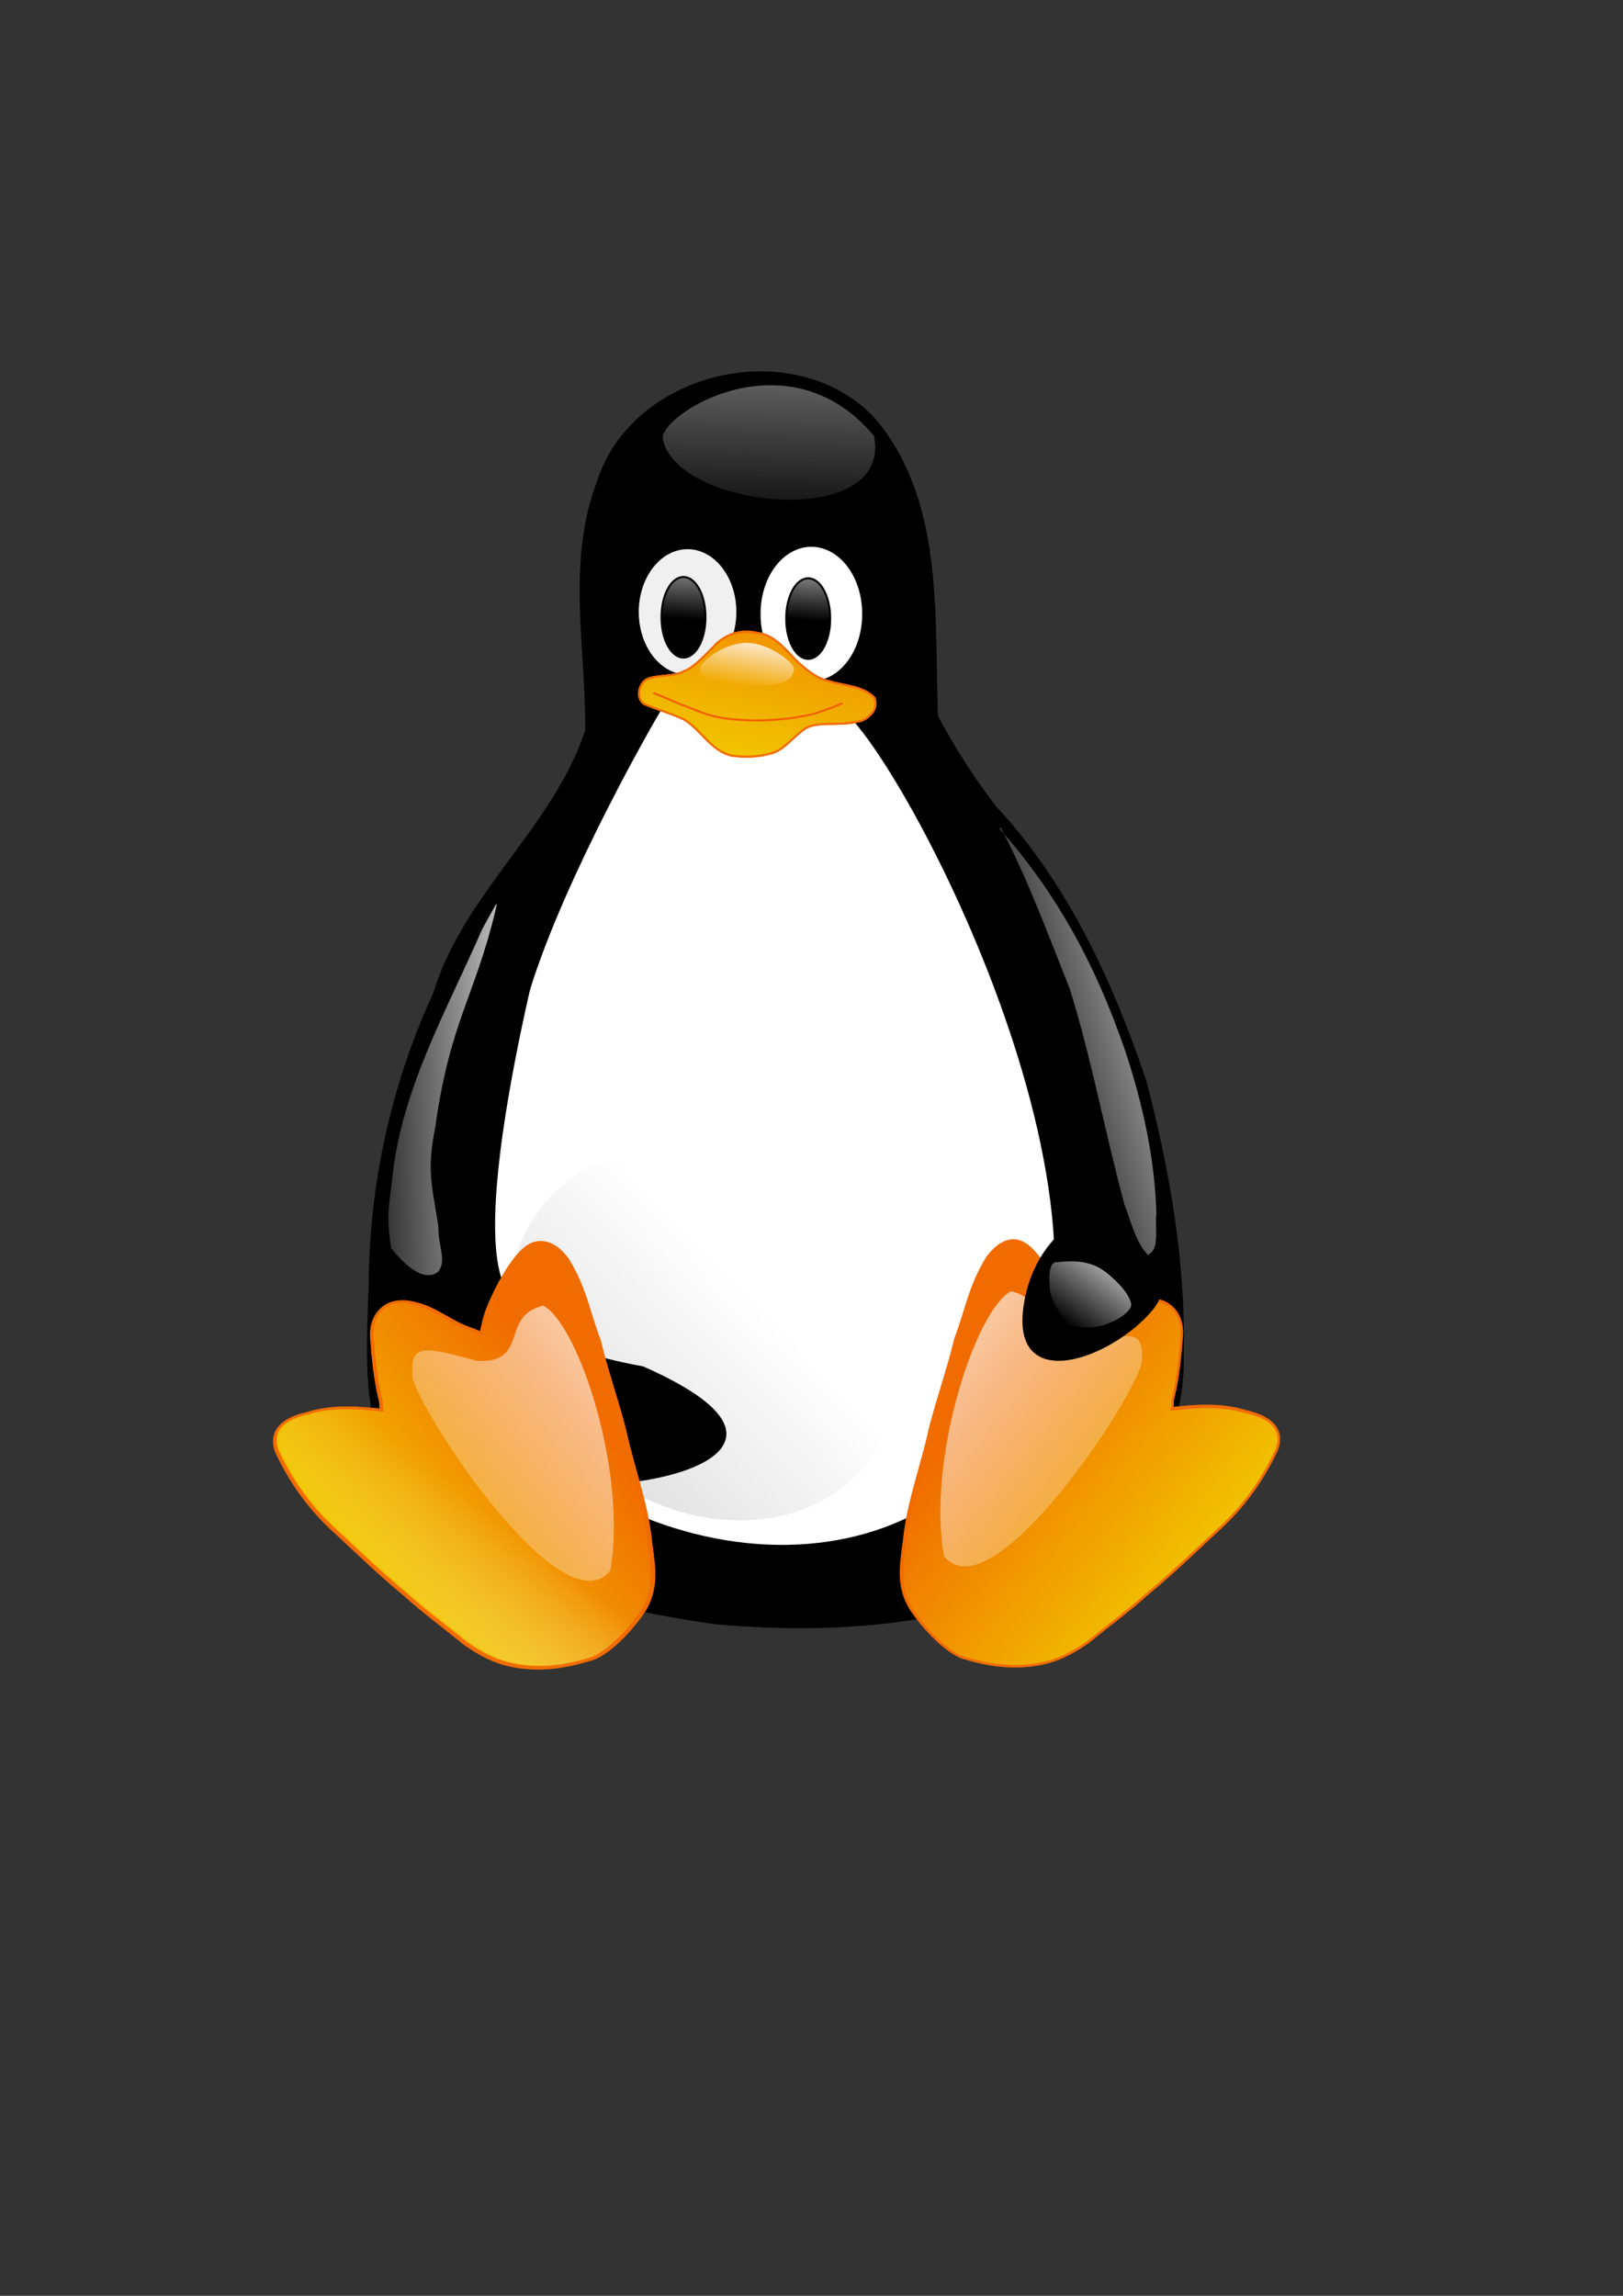 <?xml version="1.0" encoding="UTF-8" standalone="no"?>
<!-- Created with Inkscape (http://www.inkscape.org/) --><svg:svg height="297mm" id="svg2" inkscape:export-filename="/home/garoth/Desktop/tuxmine.png" inkscape:export-xdpi="182.74156" inkscape:export-ydpi="182.74156" inkscape:version="0.41" sodipodi:docbase="/home/garoth/Desktop" sodipodi:docname="tux.svg" sodipodi:version="0.32" width="210mm" xmlns="http://www.w3.org/2000/svg" xmlns:cc="http://web.resource.org/cc/" xmlns:dc="http://purl.org/dc/elements/1.1/" xmlns:inkscape="http://www.inkscape.org/namespaces/inkscape" xmlns:rdf="http://www.w3.org/1999/02/22-rdf-syntax-ns#" xmlns:sodipodi="http://inkscape.sourceforge.net/DTD/sodipodi-0.dtd" xmlns:svg="http://www.w3.org/2000/svg" xmlns:xlink="http://www.w3.org/1999/xlink">
  <svg:rect width="100%" height="100%" fill="#333333" stroke="none"/>
  <svg:defs id="defs3">
    <svg:linearGradient id="linearGradient25980" inkscape:collect="always">
      <svg:stop id="stop25982" offset="0" style="stop-color:#ffffff;stop-opacity:1;"/>
      <svg:stop id="stop25984" offset="1" style="stop-color:#ffffff;stop-opacity:0;"/>
    </svg:linearGradient>
    <svg:linearGradient id="linearGradient25197" inkscape:collect="always">
      <svg:stop id="stop25199" offset="0" style="stop-color:#000000;stop-opacity:1;"/>
      <svg:stop id="stop25201" offset="1" style="stop-color:#000000;stop-opacity:0;"/>
    </svg:linearGradient>
    <svg:linearGradient id="linearGradient24426" inkscape:collect="always">
      <svg:stop id="stop24428" offset="0" style="stop-color:#ffffff;stop-opacity:1;"/>
      <svg:stop id="stop24430" offset="1" style="stop-color:#ffffff;stop-opacity:0;"/>
    </svg:linearGradient>
    <svg:linearGradient id="linearGradient23657" inkscape:collect="always">
      <svg:stop id="stop23659" offset="0" style="stop-color:#f1c700;stop-opacity:1;"/>
      <svg:stop id="stop23661" offset="1" style="stop-color:#f1c700;stop-opacity:0;"/>
    </svg:linearGradient>
    <svg:linearGradient id="linearGradient23643" inkscape:collect="always">
      <svg:stop id="stop23645" offset="0" style="stop-color:#ffffff;stop-opacity:1;"/>
      <svg:stop id="stop23647" offset="1" style="stop-color:#ffffff;stop-opacity:0;"/>
    </svg:linearGradient>
    <svg:linearGradient id="linearGradient23632" inkscape:collect="always">
      <svg:stop id="stop23634" offset="0" style="stop-color:#ffffff;stop-opacity:1;"/>
      <svg:stop id="stop23636" offset="1" style="stop-color:#ffffff;stop-opacity:0;"/>
    </svg:linearGradient>
    <svg:linearGradient id="linearGradient22855" inkscape:collect="always">
      <svg:stop id="stop22857" offset="0" style="stop-color:#ffffff;stop-opacity:1;"/>
      <svg:stop id="stop22859" offset="1" style="stop-color:#ffffff;stop-opacity:0;"/>
    </svg:linearGradient>
    <svg:linearGradient id="linearGradient21313" inkscape:collect="always">
      <svg:stop id="stop21315" offset="0" style="stop-color:#f1ca00;stop-opacity:1;"/>
      <svg:stop id="stop21317" offset="1" style="stop-color:#f1ca00;stop-opacity:0;"/>
    </svg:linearGradient>
    <svg:linearGradient id="linearGradient20537" inkscape:collect="always">
      <svg:stop id="stop20539" offset="0" style="stop-color:#f16c00;stop-opacity:1;"/>
      <svg:stop id="stop20541" offset="1" style="stop-color:#f16c00;stop-opacity:0;"/>
    </svg:linearGradient>
    <svg:linearGradient id="linearGradient18998" inkscape:collect="always">
      <svg:stop id="stop19000" offset="0" style="stop-color:#ffffff;stop-opacity:1;"/>
      <svg:stop id="stop19002" offset="1" style="stop-color:#ffffff;stop-opacity:0;"/>
    </svg:linearGradient>
    <svg:linearGradient id="linearGradient13650" inkscape:collect="always">
      <svg:stop id="stop13652" offset="0" style="stop-color:#ffffff;stop-opacity:1;"/>
      <svg:stop id="stop13654" offset="1" style="stop-color:#ffffff;stop-opacity:0;"/>
    </svg:linearGradient>
    <svg:linearGradient id="linearGradient10580" inkscape:collect="always">
      <svg:stop id="stop10582" offset="0" style="stop-color:#000000;stop-opacity:1;"/>
      <svg:stop id="stop10584" offset="1" style="stop-color:#000000;stop-opacity:0;"/>
    </svg:linearGradient>
    <svg:linearGradient id="linearGradient9002" inkscape:collect="always">
      <svg:stop id="stop9004" offset="0" style="stop-color:#000000;stop-opacity:1;"/>
      <svg:stop id="stop9006" offset="1" style="stop-color:#000000;stop-opacity:0;"/>
    </svg:linearGradient>
    <svg:linearGradient gradientTransform="scale(0.749,1.335)" gradientUnits="userSpaceOnUse" id="linearGradient9010" inkscape:collect="always" x1="46.156" x2="47.387" xlink:href="#linearGradient9002" y1="294.92" y2="262.865"/>
    <svg:linearGradient gradientTransform="scale(0.749,1.335)" gradientUnits="userSpaceOnUse" id="linearGradient9014" inkscape:collect="always" x1="46.156" x2="47.387" xlink:href="#linearGradient9002" y1="294.92" y2="262.865"/>
    <svg:linearGradient gradientTransform="matrix(0.698,0,0,1.433,518.782,-41.252)" gradientUnits="userSpaceOnUse" id="linearGradient10590" inkscape:collect="always" x1="41.581" x2="67.927" xlink:href="#linearGradient10580" y1="428.505" y2="408.703"/>
    <svg:linearGradient gradientTransform="matrix(1.46,0,0,0.685,3.22,-4.218)" gradientUnits="userSpaceOnUse" id="linearGradient13660" inkscape:collect="always" x1="280.664" x2="264.642" xlink:href="#linearGradient13650" y1="88.767" y2="391.799"/>
    <svg:linearGradient gradientTransform="scale(0.768,1.303)" gradientUnits="userSpaceOnUse" id="linearGradient19004" inkscape:collect="always" x1="630.026" x2="642.241" xlink:href="#linearGradient18998" y1="480.813" y2="514.679"/>
    <svg:linearGradient gradientTransform="scale(0.942,1.061)" gradientUnits="userSpaceOnUse" id="linearGradient20543" inkscape:collect="always" x1="148.421" x2="100.484" xlink:href="#linearGradient20537" y1="622.508" y2="691.724"/>
    <svg:linearGradient gradientTransform="matrix(0.942,0,0,1.061,-1.501,0)" gradientUnits="userSpaceOnUse" id="linearGradient21319" inkscape:collect="always" x1="145.529" x2="253.386" xlink:href="#linearGradient21313" y1="693.263" y2="594.821"/>
    <svg:linearGradient gradientTransform="matrix(-0.942,0,0,1.061,761.501,-0.474)" gradientUnits="userSpaceOnUse" id="linearGradient22093" inkscape:collect="always" x1="145.529" x2="253.386" xlink:href="#linearGradient21313" y1="693.263" y2="594.821"/>
    <svg:linearGradient gradientTransform="scale(0.857,1.166)" gradientUnits="userSpaceOnUse" id="linearGradient22861" inkscape:collect="always" x1="359.285" x2="202.747" xlink:href="#linearGradient22855" y1="472.497" y2="643.137"/>
    <svg:linearGradient gradientTransform="matrix(-0.857,0,0,1.166,760.696,-13.556)" gradientUnits="userSpaceOnUse" id="linearGradient22865" inkscape:collect="always" x1="359.285" x2="202.747" xlink:href="#linearGradient22855" y1="472.497" y2="643.137"/>
    <svg:linearGradient gradientTransform="matrix(-0.857,0,0,1.166,760.088,-7.066)" gradientUnits="userSpaceOnUse" id="linearGradient22869" inkscape:collect="always" x1="359.285" x2="202.747" xlink:href="#linearGradient22855" y1="472.497" y2="643.137"/>
    <svg:linearGradient gradientTransform="scale(0.377,2.652)" gradientUnits="userSpaceOnUse" id="linearGradient23638" inkscape:collect="always" x1="726.242" x2="441.802" xlink:href="#linearGradient23632" y1="175.069" y2="234.541"/>
    <svg:linearGradient gradientTransform="matrix(0.61,0,0,1.64,-52.269,2.879)" gradientUnits="userSpaceOnUse" id="linearGradient23649" inkscape:collect="always" x1="1045.304" x2="909.619" xlink:href="#linearGradient23643" y1="245.798" y2="350.681"/>
    <svg:linearGradient gradientTransform="scale(1.371,0.73)" gradientUnits="userSpaceOnUse" id="linearGradient23663" inkscape:collect="always" x1="253.049" x2="289.072" xlink:href="#linearGradient23657" y1="505.128" y2="423.338"/>
    <svg:linearGradient gradientTransform="scale(1.456,0.687)" gradientUnits="userSpaceOnUse" id="linearGradient24432" inkscape:collect="always" x1="257.682" x2="244.761" xlink:href="#linearGradient24426" y1="450.252" y2="486.828"/>
    <svg:linearGradient gradientTransform="scale(1.099,0.91)" gradientUnits="userSpaceOnUse" id="linearGradient25203" inkscape:collect="always" x1="250.426" x2="355.537" xlink:href="#linearGradient25197" y1="1286.215" y2="718.636"/>
    <svg:linearGradient gradientTransform="scale(1.143,0.875)" gradientUnits="userSpaceOnUse" id="linearGradient25986" inkscape:collect="always" x1="553.096" x2="528.929" xlink:href="#linearGradient25980" y1="697.519" y2="726.71"/>
    <svg:linearGradient gradientTransform="matrix(1.121,5.532419e-2,-4.393930e-2,0.89,30.915,-23.827)" gradientUnits="userSpaceOnUse" id="linearGradient25989" inkscape:collect="always" x1="492.35" x2="462.647" xlink:href="#linearGradient25980" y1="687.487" y2="723.247"/>
  </svg:defs>
  <sodipodi:namedview bordercolor="#666666" borderopacity="1.0" id="base" inkscape:current-layer="layer7" inkscape:cx="372.04723" inkscape:cy="526.18109" inkscape:document-units="px" inkscape:pageopacity="0.0" inkscape:pageshadow="2" inkscape:window-height="720" inkscape:window-width="994" inkscape:window-x="0" inkscape:window-y="0" inkscape:zoom="0.51313132" pagecolor="#ffffff" showgrid="false" showguides="true"/>
  <svg:g id="layer12" inkscape:groupmode="layer" inkscape:label="body2">
    <svg:path d="M 458.189,350.096 C 456.317,300.604 461.472,244.334 426.969,204.228 C 387.835,163.517 309.397,181.761 292.342,235.742 C 277.504,274.868 287.016,316.609 286.684,357.214 C 271.001,404.66 226.903,437.396 212.415,485.552 C 191.798,530.177 181.12,578.832 180.796,627.957 C 179.723,663.841 175.666,705.438 203.384,733.24 C 240.98,772.334 296.914,786.107 348.836,793.529 C 400.551,798.418 454.66,795.447 503.397,776.374 C 548.119,757.079 579.728,711.001 578.372,661.828 C 579.385,616.861 571.457,571.817 560.096,528.531 C 543.686,479.806 521.659,431.926 486.222,393.984 C 475.917,380.289 466.383,365.865 458.189,350.096 z " id="path10592" sodipodi:nodetypes="ccccccccccccc" style="fill:#000000;fill-opacity:1;fill-rule:evenodd;stroke:#000000;stroke-width:1px;stroke-linecap:butt;stroke-linejoin:miter;stroke-opacity:1"/>
  </svg:g>
  <svg:g id="layer3" inkscape:groupmode="layer" inkscape:label="beak"/>
  <svg:g id="layer9" inkscape:groupmode="layer" inkscape:label="stomach">
    <svg:path d="M 323.611,345.761 C 319.713,351.795 276.092,427.905 258.879,483.27 C 237.839,550.94 185.363,617.99 222.363,669.49 C 296.363,772.49 447.772,790.375 502.772,684.856 C 557.772,579.336 429.233,346.21 407.619,344.186 C 362.619,303.186 335.304,353.556 323.611,345.761 z " id="path9032" sodipodi:nodetypes="cscccc" style="fill:#ffffff;fill-opacity:1;fill-rule:evenodd;stroke:#000000;stroke-width:1px;stroke-linecap:butt;stroke-linejoin:miter;stroke-opacity:1"/>
  </svg:g>
  <svg:g id="layer18" inkscape:groupmode="layer" inkscape:label="underlight">
    <svg:path d="M 475.512 682.087 A 101.339 83.799 0 1 1  272.835,682.087 A 101.339 83.799 0 1 1  475.512 682.087 z" id="path24435" sodipodi:cx="374.17322" sodipodi:cy="682.08661" sodipodi:rx="101.33858" sodipodi:ry="83.799210" sodipodi:type="arc" style="stroke-opacity:0;stroke:#000000;fill-rule:nonzero;fill-opacity:1.0;fill:url(#linearGradient25203);opacity:0.54" transform="matrix(0.794,0.608,-0.608,0.794,462.408,-116.583)"/>
  </svg:g>
  <svg:g id="layer13" inkscape:groupmode="layer" inkscape:label="arm2">
    <svg:path d="M 269.521,440.042 C 269.521,440.042 222.63,610.594 250.423,634.61 C 270.961,659.351 288.997,663.767 314.384,668.579 C 415.527,713.19 298.607,733.289 265.379,722.819 C 243.618,720.643 176.269,701.073 181.824,629.073 C 187.379,557.073 269.521,440.042 269.521,440.042 z " id="path11356" sodipodi:nodetypes="cccccc" style="fill:#000000;fill-opacity:1;fill-rule:evenodd;stroke:#000000;stroke-width:1px;stroke-linecap:butt;stroke-linejoin:miter;stroke-opacity:1"/>
  </svg:g>
  <svg:g id="layer15" inkscape:groupmode="layer" inkscape:label="underfeet">
    <svg:path d="M 186.349,690.027 C 174.277,688.784 162.013,687.715 150.129,691.422 C 141.44,693.392 131.281,697.443 134.86,709.214 C 141.21,723.233 150.184,735.946 161.108,746.486 C 173.29,757.67 184.574,768.832 197.867,779.823 C 207.36,788.37 217.669,795.934 227.602,804.028 C 234.435,808.752 241.388,812.616 250.098,814.408 C 263.679,817.133 276.356,815.336 289.601,811.152 C 298.438,807.107 308.201,796.248 313.612,788.048 C 321.214,775.595 317.788,764.251 316.375,750.692 C 314.032,733.401 307.747,716.708 304.127,699.736 C 300.316,684.84 295.343,671.161 291.687,655.912 C 286.133,641.34 284.798,630.317 276.145,616.325 C 271.349,609.777 263.866,604.389 256.107,610.999 C 249.451,616.5 241.453,631.52 237.82,641.447 C 233.332,654.934 237.965,653.264 227.48,649.777 C 219.29,646.861 211.304,640.017 202.086,637.873 C 188.629,633.978 180.789,642.684 181.596,654.08 C 182.274,663.294 183.326,674.155 185.455,683.079 C 186.612,686.784 185.774,688.344 186.349,690.027 z " id="path21321" sodipodi:nodetypes="cccccccccccccccccccc" style="fill:#ffffff;fill-opacity:1;fill-rule:nonzero;stroke:#f16c00;stroke-width:1.243px;stroke-linecap:butt;stroke-linejoin:miter;stroke-opacity:1"/>
  </svg:g>
  <svg:g id="layer10" inkscape:groupmode="layer" inkscape:label="feet">
    <svg:path d="M 572.651,688.582 C 584.723,687.339 596.987,686.27 608.872,689.976 C 617.561,691.947 627.719,695.998 624.14,707.769 C 617.79,721.787 608.816,734.501 597.892,745.041 C 585.71,756.225 574.426,767.386 561.133,778.378 C 551.64,786.925 541.331,794.488 531.398,802.583 C 524.565,807.306 517.612,811.17 508.902,812.963 C 495.321,815.688 482.644,813.891 469.399,809.707 C 460.562,805.661 450.799,794.802 445.388,786.603 C 437.786,774.15 441.212,762.806 442.625,749.247 C 444.968,731.955 451.253,715.263 454.873,698.291 C 458.684,683.395 463.657,669.716 467.313,654.467 C 472.867,639.895 474.202,628.872 482.855,614.879 C 487.651,608.331 495.134,602.944 502.893,609.553 C 509.55,615.055 517.547,630.075 521.18,640.002 C 525.668,653.489 521.035,651.818 531.52,648.331 C 539.711,645.415 547.696,638.572 556.914,636.428 C 570.371,632.532 578.211,641.239 577.404,652.634 C 576.726,661.849 575.674,672.71 573.545,681.634 C 572.388,685.339 573.226,686.898 572.651,688.582 z " id="path9797" sodipodi:nodetypes="cccccccccccccccccccc" style="fill:#f16c00;fill-opacity:1;fill-rule:evenodd;stroke:#f16c00;stroke-width:1.243px;stroke-linecap:butt;stroke-linejoin:miter;stroke-opacity:1"/>
    <svg:path d="M 187.848,689.502 C 175.776,688.259 163.512,687.189 151.627,690.896 C 142.938,692.866 132.78,696.917 136.359,708.688 C 142.708,722.707 151.682,735.42 162.607,745.96 C 174.789,757.144 186.073,768.306 199.366,779.297 C 208.858,787.844 219.168,795.408 229.101,803.503 C 235.934,808.226 242.887,812.09 251.597,813.882 C 265.177,816.608 277.855,814.81 291.1,810.626 C 299.937,806.581 309.7,795.722 315.11,787.522 C 322.712,775.07 319.287,763.726 317.874,750.167 C 315.531,732.875 309.246,716.182 305.626,699.21 C 301.815,684.314 296.842,670.635 293.186,655.386 C 287.632,640.815 286.296,629.792 277.644,615.799 C 272.848,609.251 265.365,603.863 257.605,610.473 C 250.949,615.975 242.952,630.995 239.319,640.922 C 234.831,654.408 239.464,652.738 228.979,649.251 C 220.788,646.335 212.802,639.491 203.584,637.347 C 190.128,633.452 182.288,642.158 183.095,653.554 C 183.772,662.768 184.825,673.63 186.954,682.554 C 188.111,686.258 187.273,687.818 187.848,689.502 z " id="path11354" sodipodi:nodetypes="cccccccccccccccccccc" style="fill:url(#linearGradient20543);fill-opacity:1.0;fill-rule:nonzero;stroke:#f16c00;stroke-width:1.243px;stroke-linecap:butt;stroke-linejoin:miter;stroke-opacity:1"/>
    <svg:path d="M 186.848,689.502 C 174.776,688.259 162.512,687.189 150.627,690.896 C 141.938,692.866 131.78,696.917 135.359,708.688 C 141.708,722.707 150.682,735.42 161.607,745.96 C 173.789,757.144 185.073,768.306 198.366,779.297 C 207.858,787.844 218.168,795.408 228.101,803.503 C 234.934,808.226 241.887,812.09 250.597,813.882 C 264.177,816.608 276.855,814.81 290.1,810.626 C 298.937,806.581 308.7,795.722 314.11,787.522 C 321.712,775.07 318.287,763.726 316.874,750.167 C 314.531,732.875 308.246,716.182 304.626,699.21 C 300.815,684.314 295.842,670.635 292.186,655.386 C 286.632,640.815 285.296,629.792 276.644,615.799 C 271.848,609.251 264.365,603.863 256.605,610.473 C 249.949,615.975 241.952,630.995 238.319,640.922 C 233.831,654.408 238.464,652.738 227.979,649.251 C 219.788,646.335 211.802,639.491 202.584,637.347 C 189.128,633.452 181.288,642.158 182.095,653.554 C 182.772,662.768 183.825,673.63 185.954,682.554 C 187.111,686.258 186.273,687.818 186.848,689.502 z " id="path20545" sodipodi:nodetypes="cccccccccccccccccccc" style="fill:url(#linearGradient21319);fill-opacity:1;fill-rule:nonzero;stroke:#f16c00;stroke-width:1.243px;stroke-linecap:butt;stroke-linejoin:miter;stroke-opacity:1"/>
    <svg:path d="M 573.152,689.027 C 585.224,687.784 597.488,686.715 609.373,690.422 C 618.062,692.392 628.22,696.443 624.641,708.214 C 618.292,722.233 609.318,734.946 598.393,745.486 C 586.211,756.67 574.927,767.832 561.634,778.823 C 552.142,787.37 541.832,794.934 531.899,803.028 C 525.066,807.752 518.113,811.616 509.403,813.408 C 495.823,816.133 483.145,814.336 469.9,810.152 C 461.063,806.107 451.3,795.248 445.89,787.048 C 438.288,774.595 441.713,763.251 443.126,749.692 C 445.469,732.401 451.754,715.708 455.374,698.736 C 459.185,683.84 464.158,670.161 467.814,654.912 C 473.368,640.34 474.704,629.317 483.356,615.325 C 488.152,608.777 495.635,603.389 503.395,609.999 C 510.051,615.5 518.048,630.52 521.681,640.447 C 526.169,653.934 521.536,652.264 532.021,648.777 C 540.212,645.861 548.198,639.017 557.416,636.873 C 570.872,632.978 578.712,641.684 577.905,653.08 C 577.228,662.294 576.175,673.155 574.046,682.079 C 572.889,685.784 573.727,687.344 573.152,689.027 z " id="path22091" sodipodi:nodetypes="cccccccccccccccccccc" style="fill:url(#linearGradient22093);fill-opacity:1;fill-rule:nonzero;stroke:#f16c00;stroke-width:1.243px;stroke-linecap:butt;stroke-linejoin:miter;stroke-opacity:1"/>
  </svg:g>
  <svg:g id="layer16" inkscape:groupmode="layer" inkscape:label="underhandlight">
    <svg:path d="M 494.363,631.353 C 477.004,640.7 453.208,713.458 461.648,760.877 C 484.777,789.602 553.741,685.655 558.415,666.293 C 559.082,651.605 556.475,649.97 527.088,658.296 C 501.04,659.946 515.728,636.026 494.363,631.353 z " id="path22863" sodipodi:nodetypes="ccccc" style="fill:url(#linearGradient22869);fill-opacity:1;fill-rule:evenodd;stroke:#000000;stroke-width:1px;stroke-linecap:butt;stroke-linejoin:miter;stroke-opacity:0"/>
  </svg:g>
  <svg:g id="layer11" inkscape:groupmode="layer" inkscape:label="hand">
    <svg:path d="M 545.838,587.908 C 545.838,587.908 507.015,596.412 501.015,638.932 C 495.015,681.451 543.015,664.121 563.015,640.526 C 583.015,616.932 533.267,603.935 530.602,471.243 C 506.499,504.199 545.838,587.908 545.838,587.908 z " id="path9800" sodipodi:nodetypes="ccccc" style="fill:#000000;fill-opacity:1;fill-rule:evenodd;stroke:url(#linearGradient10590);stroke-width:1px;stroke-linecap:butt;stroke-linejoin:miter;stroke-opacity:1"/>
  </svg:g>
  <svg:g id="layer4" inkscape:groupmode="layer" inkscape:label="eyes">
    <svg:path d="M -222.165 317.657 A 24.36 31.181 0 1 1  -270.886,317.657 A 24.36 31.181 0 1 1  -222.165 317.657 z" id="path7455" sodipodi:cx="-246.52559" sodipodi:cy="317.65747" sodipodi:rx="24.360235" sodipodi:ry="31.181101" sodipodi:type="arc" style="fill:#ffffff;fill-opacity:0.941;fill-rule:evenodd;stroke:#000000;stroke-opacity:1" transform="translate(582.765,-18.454)"/>
  </svg:g>
  <svg:g id="layer6" inkscape:groupmode="layer" inkscape:label="test">
    <svg:path d="M 438.484 228.012 A 25.335 33.13 0 1 1  387.815,228.012 A 25.335 33.13 0 1 1  438.484 228.012 z" id="path8239" sodipodi:cx="413.14960" sodipodi:cy="228.01181" sodipodi:rx="25.334644" sodipodi:ry="33.129921" sodipodi:type="arc" style="fill:#ffffff;fill-opacity:1;fill-rule:evenodd;stroke:#000000;stroke-opacity:1" transform="translate(-16.364,72.18)"/>
  </svg:g>
  <svg:g id="layer7" inkscape:groupmode="layer" inkscape:label="pupils">
    <svg:path d="M 56.516 393.661 A 10.719 19.488 0 1 1  35.079,393.661 A 10.719 19.488 0 1 1  56.516 393.661 z" id="path8242" sodipodi:cx="45.797245" sodipodi:cy="393.66141" sodipodi:rx="10.718504" sodipodi:ry="19.488188" sodipodi:type="arc" style="fill:url(#linearGradient9010);fill-opacity:1;fill-rule:evenodd;stroke:#000000;stroke-opacity:1" transform="translate(288.451,-91.849)"/>
    <svg:path d="M 56.516 393.661 A 10.719 19.488 0 1 1  35.079,393.661 A 10.719 19.488 0 1 1  56.516 393.661 z" id="path9012" sodipodi:cx="45.797245" sodipodi:cy="393.66141" sodipodi:rx="10.718504" sodipodi:ry="19.488188" sodipodi:type="arc" style="fill:url(#linearGradient9014);fill-opacity:1;fill-rule:evenodd;stroke:#000000;stroke-opacity:1" transform="translate(349.437,-91.2)"/>
  </svg:g>
  <svg:path d="M 334.659,328.103 C 339.277,326.647 346.42,318.723 350.628,314.461 C 356.26,309.544 362.868,307.825 370.333,309.465 C 379.077,310.455 384.355,318.065 390.331,323.901 C 394.771,327.846 399.536,331.879 405.536,333.052 C 412.962,335.476 421.887,335.183 427.64,341.198 C 429.493,345.947 426.232,350.246 421.492,352.328 C 415.295,353.991 411.002,353.831 405.229,353.95 C 400.95,354.07 395.826,354.152 392.276,357.328 C 387.333,360.862 382.833,367.14 376.586,368.496 C 370.37,370.156 363.945,370.318 357.571,369.407 C 347.523,366.865 342.982,356.953 334.542,351.772 C 328.128,348.748 321.218,346.895 314.795,344.098 C 310.015,340.088 313.625,332.611 317.258,331.686 C 322.123,330.021 330.312,330.795 334.659,328.103 z " id="path5253" sodipodi:nodetypes="ccccccccccccccc" style="fill:#f19000;fill-opacity:1;fill-rule:evenodd;stroke:#f16c00;stroke-width:1px;stroke-linecap:butt;stroke-linejoin:miter;stroke-opacity:1"/>
  <svg:g id="layer17" inkscape:groupmode="layer" inkscape:label="beak2">
    <svg:path d="M 334.659,328.103 C 339.277,326.647 346.42,318.723 350.628,314.461 C 356.26,309.544 362.868,307.825 370.333,309.465 C 379.077,310.455 384.355,318.065 390.331,323.901 C 394.771,327.846 399.536,331.879 405.536,333.052 C 412.962,335.476 421.887,335.183 427.64,341.198 C 429.493,345.947 426.232,350.246 421.492,352.328 C 415.295,353.991 411.002,353.831 405.229,353.95 C 400.95,354.07 395.826,354.152 392.276,357.328 C 387.333,360.862 382.833,367.14 376.586,368.496 C 370.37,370.156 363.945,370.318 357.571,369.407 C 347.523,366.865 342.982,356.953 334.542,351.772 C 328.128,348.748 321.218,346.895 314.795,344.098 C 310.015,340.088 313.625,332.611 317.258,331.686 C 322.123,330.021 330.312,330.795 334.659,328.103 z " id="path23655" sodipodi:nodetypes="ccccccccccccccc" style="fill:url(#linearGradient23663);fill-opacity:1.0;fill-rule:evenodd;stroke:#f16c00;stroke-width:1px;stroke-linecap:butt;stroke-linejoin:miter;stroke-opacity:1"/>
  </svg:g>
  <svg:path d="M 319.5,338.862 C 323.672,340.386 326.249,341.583 330.401,343.405 C 334.666,345.12 338.784,346.667 343.1,348.334 C 346.84,349.727 347.946,349.929 352.075,350.848 C 355.834,351.458 357.385,351.672 361.41,351.917 C 368.192,352.437 373.927,352.289 380.18,351.795 C 383.321,351.528 385.779,351.304 388.716,350.851 C 392.508,350.13 395.768,349.752 398.742,348.78 C 402.382,347.523 404.315,346.818 407.733,345.643 C 409.251,345.068 410.302,344.452 411.965,343.763" id="path5936" sodipodi:nodetypes="cccccccccc" style="fill:none;fill-opacity:0.75;fill-rule:evenodd;stroke:#f16000;stroke-width:1px;stroke-linecap:butt;stroke-linejoin:miter;stroke-opacity:1"/>
  <svg:g id="layer5" inkscape:groupmode="layer" inkscape:label="eye2"/>
  <svg:g id="layer14" inkscape:groupmode="layer" inkscape:label="light">
    <svg:path d="M 323.736,215.089 C 320.098,203.396 384.956,161.404 427.881,212.923 C 437.547,260.286 330.881,249.734 323.736,215.089 z " id="path12876" sodipodi:nodetypes="ccc" style="fill:url(#linearGradient13660);fill-opacity:1;fill-rule:evenodd;stroke:#000000;stroke-width:1px;stroke-linecap:butt;stroke-linejoin:miter;stroke-opacity:1"/>
    <svg:path d="M 265.725,638.419 C 283.084,647.766 306.88,720.524 298.44,767.943 C 275.312,796.668 206.347,692.721 201.674,673.359 C 201.006,658.671 203.613,657.036 233,665.362 C 259.049,667.012 244.36,643.092 265.725,638.419 z " id="path22095" sodipodi:nodetypes="ccccc" style="fill:url(#linearGradient22861);fill-opacity:1.0;fill-rule:evenodd;stroke:#000000;stroke-width:1px;stroke-linecap:butt;stroke-linejoin:miter;stroke-opacity:0"/>
    <svg:path d="M 242.386,444.817 C 243.588,439.564 243.189,440.973 235.742,454.446 C 218.484,494.016 197.148,531.104 192.072,573.753 C 190.615,588.996 188.582,592.39 191.24,610.211 C 196.562,616.8 206.526,627.524 214.144,621.925 C 218.7,616.458 214.201,609.658 214.376,599.518 C 211.177,579.349 208.65,572.013 212.852,551.182 C 219.983,499.737 232.245,487.276 242.386,444.817 z " id="path22871" sodipodi:nodetypes="cccccccc" style="stroke-opacity:0;stroke-linejoin:miter;stroke-linecap:butt;stroke-width:1px;stroke:#000000;fill-rule:evenodd;fill-opacity:1.0;fill:url(#linearGradient23638)"/>
    <svg:path d="M 342.443,326.083 C 344.12,322.478 354.478,314.372 365.117,314.334 C 374.818,314.283 385.966,322.062 388.231,326.465 C 388.547,332.068 383.076,333.767 380.581,334.208 C 375.616,335.334 361.511,335.934 356.608,335.04 C 341.816,331.813 342.599,329.801 342.443,326.083 z " id="path23665" sodipodi:nodetypes="cccccc" style="stroke-opacity:0;stroke-linejoin:miter;stroke-linecap:butt;stroke-width:0.887px;stroke:#000000;fill-rule:evenodd;fill-opacity:1.0;fill:url(#linearGradient24432)"/>
    <svg:path d="M 515.851,617.21 C 520.812,616.936 531.436,614.893 540.624,621.897 C 545.04,625.381 551.95,631.683 553.185,637.511 C 553.827,640.173 548.009,644.862 543.062,646.589 C 536.549,649.702 529.99,649.456 523.772,648.15 C 519.622,644.948 513.983,636.001 513.481,630.865 C 512.855,623.636 513.035,618.606 515.851,617.21 z " id="path25205" sodipodi:nodetypes="ccccccc" style="opacity:0.842;fill:url(#linearGradient25989);fill-opacity:1;fill-rule:evenodd;stroke:#000000;stroke-width:1.29px;stroke-linecap:butt;stroke-linejoin:miter;stroke-opacity:0"/>
  </svg:g>
  <svg:path d="M 488.541,404.878 C 517.609,437.659 536.455,473.286 550.556,514.698 C 558.893,540.197 564.835,566.778 565.5,593.668 C 564.526,599.607 567.53,611.131 561.256,613.555 C 555.087,606.777 553.136,597.243 549.866,588.874 C 539.777,551.208 534.01,518.545 523.186,483.597 C 512.909,457.852 502.918,430.596 490.077,405.955 C 488.889,404.413 490.79,404.992 488.541,404.878 z " id="path23640" sodipodi:nodetypes="cccccccc" style="fill:url(#linearGradient23649);fill-opacity:1;fill-rule:evenodd;stroke:#000000;stroke-width:1px;stroke-linecap:butt;stroke-linejoin:miter;stroke-opacity:0"/>
</svg:svg>

